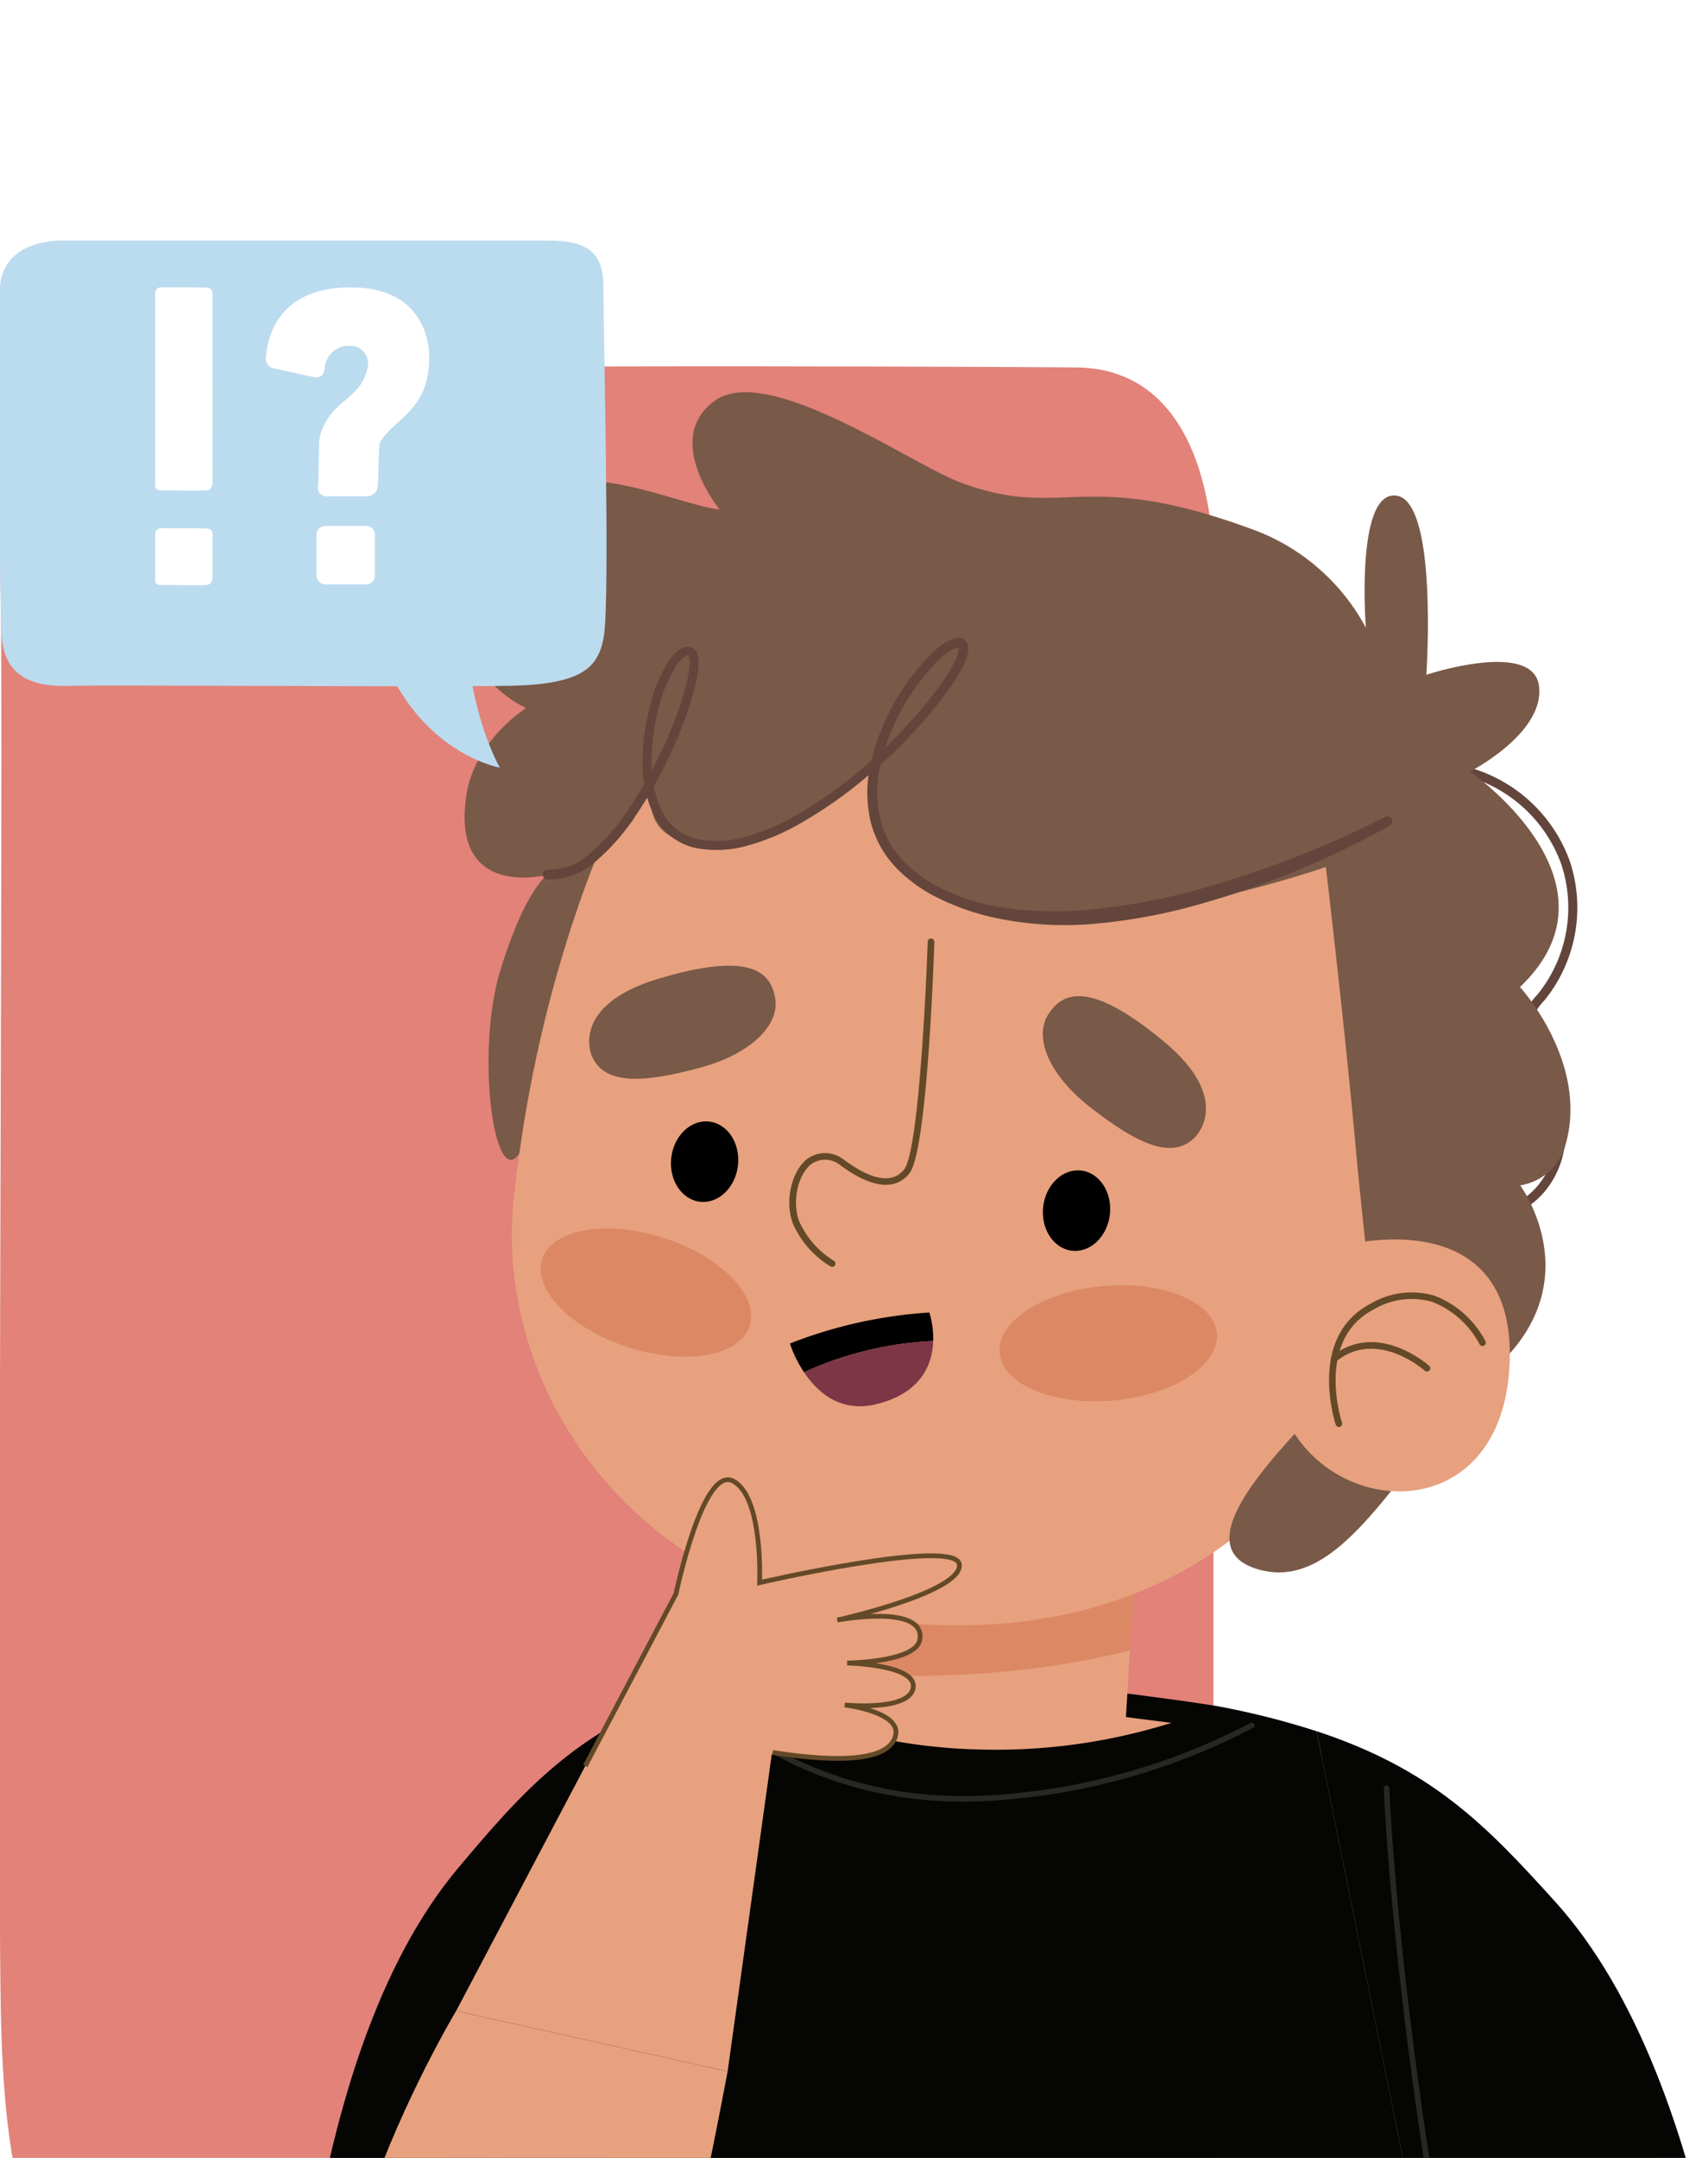 <svg xmlns="http://www.w3.org/2000/svg" xmlns:xlink="http://www.w3.org/1999/xlink" width="190" height="240" viewBox="0 0 190 240">
  <defs>
    <clipPath id="clip-path">
      <rect id="Rectángulo_417888" data-name="Rectángulo 417888" width="190" height="240" fill="#fff" stroke="#707070" stroke-width="1"/>
    </clipPath>
    <clipPath id="clip-path-2">
      <path id="Trazado_1077460" data-name="Trazado 1077460" d="M276.622,63.936V235.071c0,10.521-.711,21.742-22.06,21.742s-154.274,2.375-174.4.266C63.439,255.326,55.312,249.1,54.6,223.147s.5-143.089,0-156.405c-.316-8.416-.316-24.2,24.907-25.25,25.684-1.071,148.37-.784,171.5-.672C278.4,40.709,276.622,63.936,276.622,63.936Z" transform="translate(-54.369 -40.7)"/>
    </clipPath>
    <filter id="Trazado_1077461" x="-9.062" y="17.742" width="85.531" height="67.578" filterUnits="userSpaceOnUse">
      <feOffset dy="3" input="SourceAlpha"/>
      <feGaussianBlur stdDeviation="3" result="blur"/>
      <feFlood flood-opacity="0.161"/>
      <feComposite operator="in" in2="blur"/>
      <feComposite in="SourceGraphic"/>
    </filter>
  </defs>
  <g id="Enmascarar_grupo_1098878" data-name="Enmascarar grupo 1098878" clip-path="url(#clip-path)">
    <g id="Grupo_1208849" data-name="Grupo 1208849" transform="translate(-22.062 23.742)">
      <path id="Trazado_1077395" data-name="Trazado 1077395" d="M189.417,63.936V235.071c0,10.521-.432,21.742-13.4,21.742s-93.742,2.375-105.972.266c-10.161-1.753-15.1-7.981-15.532-33.932s.3-143.089,0-156.405c-.192-8.416-.192-24.2,15.134-25.25,15.606-1.071,90.154-.784,104.207-.672C190.5,40.709,189.417,63.936,189.417,63.936Z" transform="translate(-32.369 -23.7)" fill="#e28279"/>
      <g id="Grupo_1208843" data-name="Grupo 1208843" transform="translate(0 13)">
        <g id="Grupo_1208842" data-name="Grupo 1208842" clip-path="url(#clip-path-2)">
          <path id="Trazado_1077396" data-name="Trazado 1077396" d="M168.965,167.41s-13.192-2.167-27.9-3.091-34.081,1.015-34.081,1.015,13.469,30.578,36.07,24.524S168.965,167.41,168.965,167.41Z" transform="translate(-11.453 -14.394)" fill="#050504"/>
          <g id="Grupo_1208822" data-name="Grupo 1208822" transform="translate(56.552 135.393)">
            <g id="Grupo_1208821" data-name="Grupo 1208821">
              <path id="Trazado_1077397" data-name="Trazado 1077397" d="M192.885,334s3.362-46.032-3.111-78.586c-9.451-47.536-21.217-62.2-27.22-68.709-8.406-9.108-26.971-13.734-26.971-13.734l-14.407-1.839L122.31,152.3l-33.347.274L87.28,169.7s-11.832,5.762-16.987,8.421c-.775,17.591-12.365,17.33-14.6,34.484.149.061.29.126.439.187l-1.763,99.626s35.5,22.275,98.537-1.458l1.665-87.737S165.089,264.2,167.4,275.349s3.863,57.413,3.863,57.413-8.215,13.661-5.986,17.291,6.654-4.507,6.654-4.507-3.841,20.128-.31,20.238,6.155-15.475,6.155-15.475-.922,19.539,3.773,18.353c2.739-.807,1.754-17.449,1.754-17.449s2.175,16.6,5.129,15.92.178-16.53.178-16.53,3.272,12.9,6.265,11.986S194.839,342.8,192.885,334Z" transform="translate(-30.415 -152.297)" fill="#e7a17e"/>
              <g id="Grupo_1208803" data-name="Grupo 1208803" transform="translate(57.204)">
                <path id="Trazado_1077398" data-name="Trazado 1077398" d="M148.351,163.714l.687-11.417-33.347.274-1.343,13.671C123.01,166.841,136.031,166.9,148.351,163.714Z" transform="translate(-114.347 -152.297)" fill="#dd8865"/>
              </g>
              <g id="Grupo_1208804" data-name="Grupo 1208804" transform="translate(74.264 172.113)">
                <path id="Trazado_1077399" data-name="Trazado 1077399" d="M87.258,468.544,75.628,300.322l51.208-6.162s-12.312,128.076-18.494,169.3c0,0,32.7,11.624,32.577,17.685s-37.736,1.507-37.736,1.507S80.2,488.323,87.258,468.544Z" transform="translate(-75.628 -294.16)" fill="#e7a17e"/>
              </g>
              <g id="Grupo_1208805" data-name="Grupo 1208805" transform="translate(2.567 149.286)">
                <path id="Trazado_1077400" data-name="Trazado 1077400" d="M185.8,471.939s8.453-112.126,13.617-193.7c.769-12.154-45.829,17.844-45.829,17.844S160.5,424.556,164.947,466c0,0-32.078,10.06-32.206,16.121s36.553,3.265,36.553,3.265S192.02,491.988,185.8,471.939Z" transform="translate(-132.74 -275.345)" fill="#e7a17e"/>
              </g>
              <g id="Grupo_1208808" data-name="Grupo 1208808" transform="translate(0 337.718)">
                <g id="Grupo_1208806" data-name="Grupo 1208806" transform="translate(0.422 4.358)">
                  <path id="Trazado_1077401" data-name="Trazado 1077401" d="M189.847,437.889c-10.19,4.315-13.4,8.6-13.4,8.6s.476,1.4,14.5,3.22A17.9,17.9,0,0,0,189.847,437.889Z" transform="translate(-176.452 -433.475)" fill="#fff"/>
                  <path id="Trazado_1077402" data-name="Trazado 1077402" d="M184.722,436.031c-13.31,6.7-28.819-1.78-28.819-1.78a88.855,88.855,0,0,0-13.641,4.414,17.9,17.9,0,0,1,1.1,11.817c3.613.468,8.112.963,13.75,1.47,27.518,2.474,28.813-4.558,28.813-4.558A38.244,38.244,0,0,0,184.722,436.031Z" transform="translate(-128.866 -434.251)" fill="#e4bb5b"/>
                </g>
                <g id="Grupo_1208807" data-name="Grupo 1208807" transform="translate(0 17.369)">
                  <path id="Trazado_1077403" data-name="Trazado 1077403" d="M199.785,445.107a39.811,39.811,0,0,1-.635,4.217s-8,2.517-29.631,2.075c-24.167-.494-27.2-3.592-27.2-3.592a7.39,7.39,0,0,1,.407-2.832A135.8,135.8,0,0,0,199.785,445.107Z" transform="translate(-142.303 -444.975)" fill="#fff"/>
                </g>
                <path id="Trazado_1077404" data-name="Trazado 1077404" d="M170.086,436.092a8.641,8.641,0,0,1,3.588,8.269" transform="translate(-150.458 -429.5)" fill="none" stroke="#57687e" stroke-linecap="round" stroke-linejoin="round" stroke-miterlimit="10" stroke-width="0.538"/>
                <path id="Trazado_1077405" data-name="Trazado 1077405" d="M166.235,434.872s3.624,2.242,3.48,8.261" transform="translate(-141.695 -429.76)" fill="none" stroke="#57687e" stroke-linecap="round" stroke-linejoin="round" stroke-miterlimit="10" stroke-width="0.538"/>
                <path id="Trazado_1077406" data-name="Trazado 1077406" d="M167.667,437.635s-2.871-6.935.146-6.976S167.667,437.635,167.667,437.635Z" transform="translate(-141.338 -430.659)" fill="none" stroke="#57687e" stroke-linecap="round" stroke-linejoin="round" stroke-miterlimit="10" stroke-width="0.538"/>
                <path id="Trazado_1077407" data-name="Trazado 1077407" d="M162.283,437.12s5.009-5.634,6.4-2.992S162.283,437.12,162.283,437.12Z" transform="translate(-135.957 -430.07)" fill="none" stroke="#57687e" stroke-linecap="round" stroke-linejoin="round" stroke-miterlimit="10" stroke-width="0.538"/>
              </g>
              <g id="Grupo_1208817" data-name="Grupo 1208817" transform="translate(22.749 145.901)">
                <path id="Trazado_1077408" data-name="Trazado 1077408" d="M190.111,273.039s-3.5,96.047-11.248,186.674c-.743,8.689-35.381-.723-35.381-.723l-5.515-143.153h0L124.2,458.324s-26.945,4.67-34.649-.436c0,0-6.265-21.057-2.832-183.387Z" transform="translate(-85.69 -272.452)" fill="#2e2646"/>
                <g id="Grupo_1208809" data-name="Grupo 1208809" transform="translate(32.78 40.998)">
                  <path id="Trazado_1077409" data-name="Trazado 1077409" d="M113.112,312a.326.326,0,0,1,0-.653c15.424-.5,37.349-4.952,37.568-5a.339.339,0,0,1,.391.254.328.328,0,0,1-.258.386c-.219.044-22.2,4.511-37.68,5.011A.024.024,0,0,1,113.112,312Z" transform="translate(-112.787 -306.347)" fill="#1a162b"/>
                </g>
                <g id="Grupo_1208810" data-name="Grupo 1208810" transform="translate(5.091 9.319)">
                  <path id="Trazado_1077410" data-name="Trazado 1077410" d="M166.5,454.1a.33.33,0,0,1-.325-.323l-1.747-173.208a.329.329,0,0,1,.327-.33h.01a.33.33,0,0,1,.325.323l1.747,173.208a.329.329,0,0,1-.327.33Z" transform="translate(-164.427 -280.236)" fill="#1a162b"/>
                </g>
                <g id="Grupo_1208811" data-name="Grupo 1208811" transform="translate(59.125 43.655)">
                  <path id="Trazado_1077411" data-name="Trazado 1077411" d="M122.723,449.348a.331.331,0,0,1-.325-.322L120.01,308.868a.331.331,0,0,1,.662-.01l2.388,140.159a.329.329,0,0,1-.326.331Z" transform="translate(-120.01 -308.537)" fill="#1a162b"/>
                </g>
                <g id="Grupo_1208812" data-name="Grupo 1208812" transform="translate(55.138 0.063)">
                  <path id="Trazado_1077412" data-name="Trazado 1077412" d="M124.945,306.59c-.182,0-.327-.207-.321-.454l.7-33.089c0-.246.158-.444.341-.44s.327.207.321.454l-.7,33.087C125.28,306.4,125.127,306.593,124.945,306.59Z" transform="translate(-124.624 -272.607)" fill="#1a162b"/>
                </g>
                <g id="Grupo_1208813" data-name="Grupo 1208813" transform="translate(6.573 1.829)">
                  <path id="Trazado_1077413" data-name="Trazado 1077413" d="M153.886,309.57a.33.33,0,0,1-.228-.1.321.321,0,0,1,0-.461,45.237,45.237,0,0,0,13.467-34.605.329.329,0,0,1,.311-.345.325.325,0,0,1,.35.307,45.891,45.891,0,0,1-13.661,35.106A.343.343,0,0,1,153.886,309.57Z" transform="translate(-153.562 -274.062)" fill="#1a162b"/>
                </g>
                <g id="Grupo_1208814" data-name="Grupo 1208814" transform="translate(89.232 1.967)">
                  <path id="Trazado_1077414" data-name="Trazado 1077414" d="M100.141,304.276a.356.356,0,0,1-.1-.016c-5.184-1.7-9.557-6.518-11.415-12.586-1.888-6.178-1.164-12.789-.455-17.224a.332.332,0,0,1,.379-.272.328.328,0,0,1,.276.375c-.7,4.371-1.416,10.884.436,16.933,1.793,5.867,6,10.525,10.989,12.154a.327.327,0,0,1,.21.414A.332.332,0,0,1,100.141,304.276Z" transform="translate(-87.424 -274.176)" fill="#1a162b"/>
                </g>
                <g id="Grupo_1208815" data-name="Grupo 1208815" transform="translate(49.221 3.786)">
                  <path id="Trazado_1077415" data-name="Trazado 1077415" d="M131.436,304.7c-.185,0-4.536-.192-5.424-8.852-.858-8.391-.84-19.732-.841-19.846a.329.329,0,0,1,.331-.326h.006a.331.331,0,0,1,.325.326c0,.114-.02,11.421.837,19.779.824,8.036,4.74,8.263,4.781,8.265a.327.327,0,1,1-.016.654Z" transform="translate(-125.172 -275.675)" fill="#1a162b"/>
                </g>
                <g id="Grupo_1208816" data-name="Grupo 1208816" transform="translate(1.983 7.016)">
                  <path id="Trazado_1077416" data-name="Trazado 1077416" d="M88.035,285.818a.345.345,0,0,0,.085-.01c34.116-8.747,79.221-6.875,94.048-6.264,5.356.223,5.356.223,5.472-.092a.3.3,0,0,0-.188-.391.313.313,0,0,0-.246.017c-.362.049-2.423-.036-5.011-.144-14.846-.611-60.023-2.488-94.231,6.285a.3.3,0,0,0-.222.372A.31.31,0,0,0,88.035,285.818Z" transform="translate(-87.73 -278.337)" fill="#1a162b"/>
                </g>
                <path id="Trazado_1077417" data-name="Trazado 1077417" d="M125.944,274.972a1.933,1.933,0,1,0,1.913-2.417C126.829,272.534,125.972,273.617,125.944,274.972Z" transform="translate(-74.796 -272.555)" fill="#1a162b"/>
              </g>
              <g id="Grupo_1208820" data-name="Grupo 1208820" transform="translate(84.068 339.54)">
                <g id="Grupo_1208818" data-name="Grupo 1208818" transform="translate(0 4.316)">
                  <path id="Trazado_1077418" data-name="Trazado 1077418" d="M76.339,439.813c10,4.728,13.022,9.137,13.022,9.137s-.535,1.381-14.62,2.624A17.916,17.916,0,0,1,76.339,439.813Z" transform="translate(-32.343 -434.845)" fill="#fff"/>
                  <path id="Trazado_1077419" data-name="Trazado 1077419" d="M86.647,436.32c13.017,7.239,28.868-.6,28.868-.6a88.739,88.739,0,0,1,13.444,4.967,17.9,17.9,0,0,0-1.6,11.761c-3.63.32-8.145.632-13.8.907-27.6,1.348-28.6-5.731-28.6-5.731A38.281,38.281,0,0,1,86.647,436.32Z" transform="translate(-84.963 -435.718)" fill="#e4bb5b"/>
                </g>
                <g id="Grupo_1208819" data-name="Grupo 1208819" transform="translate(0.002 16.223)">
                  <path id="Trazado_1077420" data-name="Trazado 1077420" d="M74.122,445.532a39.808,39.808,0,0,0,.457,4.239s7.89,2.841,29.518,3.284c24.167.494,27.329-2.477,27.329-2.477a7.369,7.369,0,0,0-.288-2.846A135.794,135.794,0,0,1,74.122,445.532Z" transform="translate(-74.122 -445.532)" fill="#fff"/>
                </g>
                <path id="Trazado_1077421" data-name="Trazado 1077421" d="M93.564,437.822a8.652,8.652,0,0,0-3.933,8.115" transform="translate(-55.282 -430.953)" fill="none" stroke="#57687e" stroke-linecap="round" stroke-linejoin="round" stroke-miterlimit="10" stroke-width="0.538"/>
                <path id="Trazado_1077422" data-name="Trazado 1077422" d="M97.366,436.437s-3.715,2.093-3.825,8.112" transform="translate(-63.928 -431.249)" fill="none" stroke="#57687e" stroke-linecap="round" stroke-linejoin="round" stroke-miterlimit="10" stroke-width="0.538"/>
                <path id="Trazado_1077423" data-name="Trazado 1077423" d="M95.111,439.14s3.16-6.812.146-6.976S95.111,439.14,95.111,439.14Z" transform="translate(-63.539 -432.161)" fill="none" stroke="#57687e" stroke-linecap="round" stroke-linejoin="round" stroke-miterlimit="10" stroke-width="0.538"/>
                <path id="Trazado_1077424" data-name="Trazado 1077424" d="M101.514,438.661s-4.767-5.833-6.266-3.252S101.514,438.661,101.514,438.661Z" transform="translate(-69.943 -431.608)" fill="none" stroke="#57687e" stroke-linecap="round" stroke-linejoin="round" stroke-miterlimit="10" stroke-width="0.538"/>
              </g>
            </g>
          </g>
          <g id="Grupo_1208832" data-name="Grupo 1208832" transform="translate(56.728 148.271)">
            <path id="Trazado_1077425" data-name="Trazado 1077425" d="M183.478,169.938a89.091,89.091,0,0,0-11.008-2.782,65.146,65.146,0,0,1-26.972,4.8,60.76,60.76,0,0,1-26.052-6.691s-1.937,10.143-10.731,6.291c-6.336,20.774-17.67,29.041-24,49.974.355.19.708.4,1.065.545,0,0,1.345,7.211-1.142,21.827-3.538,20.789-.443,53.148,2.606,57.308s1.749,4.258,27.216-.279,67.761-5.33,78.995,1.149,8.2-16.837,7.812-17.2-2.237-13.523-.126-24.925a14.87,14.87,0,0,0-1.332-9.2" transform="translate(-71.686 -162.41)" fill="#050504"/>
            <path id="Trazado_1077426" data-name="Trazado 1077426" d="M78.305,249.941c9.45-1.184,20.679-11.818,28.063-20.026-3.24-15.761-8.609-31.628-17.883-41.876-7.611-8.41-13.611-14.684-26.508-18.923" transform="translate(49.815 -161.588)" fill="#050504"/>
            <path id="Trazado_1077427" data-name="Trazado 1077427" d="M179.8,241.365s-10.831-5.092-6.342-25.854l18.671,6.873Z" transform="translate(-171.835 -151.695)" fill="#dd8865"/>
            <path id="Trazado_1077428" data-name="Trazado 1077428" d="M183.475,246.644c-9.488-.838-21.108-11.055-28.8-18.987,2.645-15.868,7.414-31.92,16.3-42.5,7.288-8.683,13.049-15.171,25.778-19.879" transform="translate(-154.678 -162.407)" fill="#050504"/>
            <g id="Grupo_1208823" data-name="Grupo 1208823" transform="translate(39.68)">
              <path id="Trazado_1077429" data-name="Trazado 1077429" d="M137.36,178.263c-22.478.411-33.541-14.713-33.654-14.872a.3.3,0,0,1,.075-.426.315.315,0,0,1,.431.074c.118.164,12.028,16.414,36.3,14.453a71.246,71.246,0,0,0,27.876-7.961.313.313,0,0,1,.426.1.3.3,0,0,1-.1.42A71.926,71.926,0,0,1,140.56,178.1C139.472,178.19,138.4,178.244,137.36,178.263Z" transform="translate(-103.649 -162.911)" fill="#282822"/>
            </g>
            <g id="Grupo_1208824" data-name="Grupo 1208824" transform="translate(127.589 64.144)">
              <path id="Trazado_1077430" data-name="Trazado 1077430" d="M62.729,237.926a.31.31,0,0,1-.309-.24.306.306,0,0,1,.238-.364c17.578-3.808,27.134-21.2,27.228-21.378a.312.312,0,0,1,.42-.126.3.3,0,0,1,.128.414c-.1.177-9.782,17.819-27.645,21.688A.327.327,0,0,1,62.729,237.926Z" transform="translate(-62.413 -215.782)" fill="#282822"/>
            </g>
            <g id="Grupo_1208825" data-name="Grupo 1208825" transform="translate(125.897 68.605)">
              <path id="Trazado_1077431" data-name="Trazado 1077431" d="M85.894,245.654a.3.3,0,0,1-.124-.023.306.306,0,0,1-.169-.4c.023-.056,2.293-5.857-.96-25.418a.308.308,0,0,1,.257-.352.311.311,0,0,1,.356.252c3.293,19.8,1.019,25.518.92,25.752A.307.307,0,0,1,85.894,245.654Z" transform="translate(-84.637 -219.458)" fill="#282822"/>
            </g>
            <g id="Grupo_1208826" data-name="Grupo 1208826" transform="translate(119.267 13.557)">
              <path id="Trazado_1077432" data-name="Trazado 1077432" d="M92.815,222.722a.31.31,0,0,1-.313-.257c-4.824-29.4-5.522-47.877-5.528-48.06a.309.309,0,0,1,.3-.317.314.314,0,0,1,.321.295c.006.183.7,18.626,5.521,47.983a.307.307,0,0,1-.257.351A.191.191,0,0,1,92.815,222.722Z" transform="translate(-86.974 -174.086)" fill="#282822"/>
            </g>
            <g id="Grupo_1208827" data-name="Grupo 1208827" transform="translate(127.929 84.563)">
              <path id="Trazado_1077433" data-name="Trazado 1077433" d="M84.93,232.612" transform="translate(-84.93 -232.612)" fill="#282822"/>
            </g>
            <g id="Grupo_1208828" data-name="Grupo 1208828" transform="translate(15.355 42.964)">
              <path id="Trazado_1077434" data-name="Trazado 1077434" d="M161.952,214.609a.313.313,0,0,1-.239-.1.3.3,0,0,1,.028-.432c.139-.121,14.044-12.174,17.516-15.659a.316.316,0,0,1,.439,0,.3.3,0,0,1,0,.432c-3.486,3.5-17.409,15.569-17.548,15.692A.324.324,0,0,1,161.952,214.609Z" transform="translate(-161.636 -198.324)" fill="#282822"/>
            </g>
            <g id="Grupo_1208829" data-name="Grupo 1208829" transform="translate(16.985 129.731)">
              <path id="Trazado_1077435" data-name="Trazado 1077435" d="M195.447,276.509a.31.31,0,0,1-.178-.053c-.095-.062-9.744-6.3-31.588-5.991-.112,0-.223,0-.335,0-9.439.172-23.411,1.963-36.93,3.694-18.666,2.39-36.3,4.648-40.763,2.528a.306.306,0,0,1-.145-.409.311.311,0,0,1,.415-.143c4.3,2.043,21.842-.2,40.413-2.583,13.534-1.732,27.524-3.526,37-3.7l.337-.006c22.062-.315,31.847,6.031,31.943,6.1a.3.3,0,0,1,.084.423A.307.307,0,0,1,195.447,276.509Z" transform="translate(-85.477 -269.842)" fill="#282822"/>
            </g>
            <g id="Grupo_1208830" data-name="Grupo 1208830" transform="translate(20.081 89.919)">
              <path id="Trazado_1077436" data-name="Trazado 1077436" d="M178.583,266.476a.3.3,0,0,1-.165-.045,120.894,120.894,0,0,1-33.272-28.909.3.3,0,0,1,.052-.429.312.312,0,0,1,.436.051,120.293,120.293,0,0,0,33.1,28.763.3.3,0,0,1,.106.419A.311.311,0,0,1,178.583,266.476Z" transform="translate(-145.078 -237.026)" fill="#282822"/>
            </g>
            <g id="Grupo_1208831" data-name="Grupo 1208831" transform="translate(21.427 98.402)">
              <path id="Trazado_1077437" data-name="Trazado 1077437" d="M174.207,273.424a.312.312,0,0,1-.234-.1A66.824,66.824,0,0,1,158.2,244.4a.306.306,0,0,1,.225-.371.31.31,0,0,1,.375.223,66.24,66.24,0,0,0,15.629,28.659.3.3,0,0,1-.018.432A.319.319,0,0,1,174.207,273.424Z" transform="translate(-158.192 -244.019)" fill="#282822"/>
            </g>
          </g>
          <g id="Grupo_1208838" data-name="Grupo 1208838" transform="translate(72.77 6.882)">
            <path id="Trazado_1077438" data-name="Trazado 1077438" d="M74.88,81.062A16.189,16.189,0,0,1,86.24,91.351a15.858,15.858,0,0,1-2.772,14.959,5.819,5.819,0,0,0-1.29,1.963A5,5,0,0,0,82.9,111.7c1.638,3.444,3.152,7.156,2.731,10.937s-3.437,7.544-7.3,7.533" transform="translate(37.222 -38.975)" fill="none" stroke="#63453c" stroke-miterlimit="10" stroke-width="1.008"/>
            <path id="Trazado_1077439" data-name="Trazado 1077439" d="M172.852,88.7c1.231-1.218,2.24-2.23,3.018-3.016-2.016,3.979-4.516,8.624-5.592,9.446,0,0-4.18,23.3-6.982,27.522s-4.914-11.353-2.07-20.5c1.678-5.4,3.2-8.079,4.173-9.377C167.538,92.026,170.913,90.621,172.852,88.7Z" transform="translate(-156.237 -37.989)" fill="#795948"/>
            <g id="Grupo_1208837" data-name="Grupo 1208837" transform="translate(0)">
              <path id="Trazado_1077440" data-name="Trazado 1077440" d="M99.121,88.015s-8.862,17.258-11.63,43.5c-2.16,20.475,12.312,42.216,37.5,46.438,23.677,3.968,49.442-2.953,60.348-35.146s3.149-59.513-26.419-69.945S107.469,68.2,99.121,88.015Z" transform="translate(-81.05 -41.814)" fill="#e7a17e"/>
              <path id="Trazado_1077441" data-name="Trazado 1077441" d="M107.049,135.789c.329,3.513,6.007,5.87,12.684,5.262s11.821-3.948,11.492-7.461-6.008-5.87-12.684-5.262S106.72,132.276,107.049,135.789Z" transform="translate(-46.561 -28.917)" fill="#dd8865"/>
              <path id="Trazado_1077442" data-name="Trazado 1077442" d="M149.319,126.411c-1.123,3.351,3.129,7.746,9.5,9.817s12.437,1.035,13.559-2.316-3.129-7.746-9.5-9.817S150.441,123.062,149.319,126.411Z" transform="translate(-139.703 -30.027)" fill="#dd8865"/>
              <g id="Grupo_1208833" data-name="Grupo 1208833">
                <path id="Trazado_1077443" data-name="Trazado 1077443" d="M136.4,79.21c.149-.165.245-.255.245-.255S136.554,79.048,136.4,79.21Z" transform="translate(-88.11 -39.425)" fill="#795948"/>
                <path id="Trazado_1077444" data-name="Trazado 1077444" d="M75.315,71.235c-1.525-7.79,5.576-3.907,5.576-3.907s-1.654-6.564,3.631-9.955,15.7,1.609,19.923,2.042c0,0-6.4-7.828-.556-12.086s21.75,6.955,27.24,9.037c11.707,4.438,13.6-1.9,33.19,5.483a23.379,23.379,0,0,1,12.013,10.715s-1.193-15.39,3.427-14.685,3.3,19.918,3.3,19.918,11.917-3.952,12.538,1.285-7.681,9.474-7.681,9.474,17.822,12.306,5.561,23.969c0,0,8,8.726,4.9,18.086a6.278,6.278,0,0,1-4.878,3.972s7.807,10.545-2.6,20.164-16.761,25.392-26.551,22.537,5.709-16.3,9.748-21.209,2.394-11.452,1.147-25.278-3.359-31.623-3.359-31.623-31.748,11.089-43.829,2.448c-10.75-7.688-5.872-14.137-4.665-15.465.156-.16.245-.255.245-.255s-.1.091-.245.255C121.681,87.9,111.143,98.2,101.51,96.589c-7.429-1.242-3.844-8.49-3.844-8.49s-1.31,2.771-2.932,5.973c-.778.786-1.787,1.8-3.018,3.016-1.938,1.917-5.314,3.322-7.453,4.076a4.556,4.556,0,0,1,1.083-1.142S74.8,102.873,76.21,91.684c.672-6.408,6.707-10.185,6.707-10.185A14.021,14.021,0,0,1,75.315,71.235Z" transform="translate(-75.101 -46.372)" fill="#795948"/>
              </g>
              <path id="Trazado_1077445" data-name="Trazado 1077445" d="M80.576,143.2l7.6-18.652s18.554-4.576,17.577,13.6S85.406,155.258,80.576,143.2Z" transform="translate(11.457 -29.813)" fill="#e7a17e"/>
              <path id="Trazado_1077446" data-name="Trazado 1077446" d="M124.893,117.5s4.546-4.16-3.442-10.763-11.139-5.652-12.834-2.935c-1.546,2.48.009,6.594,4.558,10.183C118.638,118.291,122.41,119.9,124.893,117.5Z" transform="translate(-42.738 -34.568)" fill="#795948"/>
              <path id="Trazado_1077447" data-name="Trazado 1077447" d="M147.208,108.958s-2.528-5.583,7.445-8.573,12.5-.9,12.974,2.257c.437,2.878-2.629,6.063-8.242,7.608C152.646,112.1,148.536,112.128,147.208,108.958Z" transform="translate(-132.089 -35.163)" fill="#795948"/>
              <path id="Trazado_1077448" data-name="Trazado 1077448" d="M116.722,121.8c-.26,2.464,1.193,4.633,3.245,4.843s3.925-1.617,4.185-4.081-1.193-4.633-3.245-4.843S116.981,119.336,116.722,121.8Z" transform="translate(-51.391 -31.162)"/>
              <path id="Trazado_1077449" data-name="Trazado 1077449" d="M150.332,117.313c-.26,2.464,1.193,4.633,3.245,4.843s3.925-1.617,4.186-4.083-1.193-4.633-3.245-4.843S150.591,114.848,150.332,117.313Z" transform="translate(-126.375 -32.119)"/>
              <g id="Grupo_1208834" data-name="Grupo 1208834" transform="translate(97.133 100.101)">
                <path id="Trazado_1077450" data-name="Trazado 1077450" d="M83.809,143.855a.38.38,0,0,0,.155-.017.363.363,0,0,0,.233-.461c-.031-.092-3.036-9.185,3.543-12.6a8.3,8.3,0,0,1,6.5-.831,10.138,10.138,0,0,1,5.248,4.7.373.373,0,0,0,.494.169.36.36,0,0,0,.172-.485,10.7,10.7,0,0,0-5.676-5.071,9.008,9.008,0,0,0-7.078.876c-7.137,3.7-3.933,13.376-3.9,13.474A.371.371,0,0,0,83.809,143.855Z" transform="translate(-82.751 -128.88)" fill="#634927"/>
              </g>
              <g id="Grupo_1208835" data-name="Grupo 1208835" transform="translate(97.336 105.646)">
                <path id="Trazado_1077451" data-name="Trazado 1077451" d="M98.42,136.721a.376.376,0,0,0,.31-.115.362.362,0,0,0-.022-.516c-.057-.052-5.756-5.121-10.81-1.073a.36.36,0,0,0-.054.512.372.372,0,0,0,.519.053c4.559-3.653,9.79,1,9.843,1.043A.376.376,0,0,0,98.42,136.721Z" transform="translate(-87.761 -133.45)" fill="#634927"/>
              </g>
              <g id="Grupo_1208836" data-name="Grupo 1208836" transform="translate(37.098 60.758)">
                <path id="Trazado_1077452" data-name="Trazado 1077452" d="M137.31,132.964a.371.371,0,0,0,.357-.178.362.362,0,0,0-.132-.5,9.9,9.9,0,0,1-3.858-4.388c-.809-2.141-.167-5.168,1.344-6.351a2.635,2.635,0,0,1,3.257.138c.038.025.1.069.181.127,4.252,3.052,6.414,2.1,7.482.761,1.957-2.458,2.695-23.371,2.772-25.746a.37.37,0,0,0-.74-.023c-.208,6.391-1.084,23.4-2.615,25.319-1.259,1.581-3.434,1.28-6.466-.9-.094-.067-.164-.118-.208-.147a3.366,3.366,0,0,0-4.125-.1c-1.763,1.379-2.5,4.732-1.578,7.176a10.455,10.455,0,0,0,4.178,4.762A.355.355,0,0,0,137.31,132.964Z" transform="translate(-132.583 -96.452)" fill="#634927"/>
              </g>
            </g>
            <path id="Trazado_1077453" data-name="Trazado 1077453" d="M184.869,88.818a113.657,113.657,0,0,1-21.313,8.21,70.6,70.6,0,0,1-11.194,2.049,38.8,38.8,0,0,1-11.272-.406,23.337,23.337,0,0,1-5.319-1.791,14.9,14.9,0,0,1-4.5-3.181,10.422,10.422,0,0,1-2.575-4.713,13.113,13.113,0,0,1-.074-5.429,24.24,24.24,0,0,1,4.68-10.021,20.052,20.052,0,0,1,1.841-2.09,6.18,6.18,0,0,1,2.094-1.489c.167-.042.215-.007.175-.029a.565.565,0,0,1,.031.258,3.724,3.724,0,0,1-.361,1.174,16.365,16.365,0,0,1-1.4,2.379,52.517,52.517,0,0,1-7.563,8.414,48.4,48.4,0,0,1-9.152,6.693A24.215,24.215,0,0,1,113.77,91a11.465,11.465,0,0,1-5.453.268,5.825,5.825,0,0,1-3.957-3.244,12.407,12.407,0,0,1-1.083-5.32,23.056,23.056,0,0,1,.663-5.52,17.044,17.044,0,0,1,2.031-5.12,4.316,4.316,0,0,1,.832-.962,1.19,1.19,0,0,1,.441-.239c.172-.017.08-.019.128.007a2.14,2.14,0,0,1,.127,1.066,10.3,10.3,0,0,1-.186,1.342,32.473,32.473,0,0,1-1.685,5.342,48.928,48.928,0,0,1-5.328,9.932,22.9,22.9,0,0,1-3.708,4.17,6.789,6.789,0,0,1-4.79,1.955h-.01a.547.547,0,1,0-.113,1.087h.007A7.832,7.832,0,0,0,97.3,93.539a23.931,23.931,0,0,0,3.871-4.38,49.959,49.959,0,0,0,5.408-10.167,33.495,33.495,0,0,0,1.716-5.521,11.452,11.452,0,0,0,.2-1.475,2.75,2.75,0,0,0-.323-1.7,1,1,0,0,0-.56-.382,1.241,1.241,0,0,0-.6,0,2.144,2.144,0,0,0-.822.426,5.194,5.194,0,0,0-1.043,1.187,17.939,17.939,0,0,0-2.174,5.427,24,24,0,0,0-.7,5.756,13.354,13.354,0,0,0,1.177,5.748,6.858,6.858,0,0,0,4.623,3.782,12.486,12.486,0,0,0,5.965-.268,25.212,25.212,0,0,0,5.426-2.241,49.375,49.375,0,0,0,9.363-6.827,53.475,53.475,0,0,0,7.732-8.585,17.289,17.289,0,0,0,1.492-2.539,4.6,4.6,0,0,0,.453-1.541,1.354,1.354,0,0,0-.348-1.069,1.233,1.233,0,0,0-1.184-.239,6.888,6.888,0,0,0-2.584,1.757,20.747,20.747,0,0,0-1.944,2.2,25.261,25.261,0,0,0-4.9,10.474,14.176,14.176,0,0,0,.079,5.871,11.5,11.5,0,0,0,2.83,5.2,16.714,16.714,0,0,0,4.809,3.441,26.626,26.626,0,0,0,5.54,2,37.046,37.046,0,0,0,11.7.818,62.168,62.168,0,0,0,11.483-2.107,97.677,97.677,0,0,0,21.426-8.82.543.543,0,0,0,.212-.744.558.558,0,0,0-.735-.218Z" transform="translate(-81.501 -41.573)" fill="#63453c"/>
          </g>
          <g id="Grupo_1208840" data-name="Grupo 1208840" transform="translate(59.552 127.825)">
            <g id="Grupo_1208839" data-name="Grupo 1208839" transform="translate(0)">
              <path id="Trazado_1077454" data-name="Trazado 1077454" d="M165.407,176.743l-4.888,35.13-30.2-6.729,24.461-46.392s2.972-14.3,6.346-12.545,2.952,11.3,2.952,11.3,21.944-5.075,22.226-2-13.583,6.164-13.583,6.164,9.985-1.891,9.162,2.268c-.583,2.431-8.066,2.509-8.066,2.509s7.8.16,7.343,2.773-7.617,1.89-7.617,1.89,6.323.756,5.66,3.414-5.666,3.122-13.673,1.87h0" transform="translate(-117.066 -146.059)" fill="#e7a17e"/>
              <path id="Trazado_1077455" data-name="Trazado 1077455" d="M164.512,194.76s-23.426,39-7.979,52.652,26.537,2.63,30.209-10.082,7.974-35.841,7.974-35.841" transform="translate(-151.263 -135.674)" fill="#e7a17e"/>
            </g>
            <path id="Trazado_1077456" data-name="Trazado 1077456" d="M130.316,177.889l10.09-19.135s2.972-14.3,6.346-12.545,2.952,11.3,2.952,11.3,21.944-5.075,22.226-2-13.583,6.164-13.583,6.164,9.985-1.891,9.162,2.268c-.583,2.431-8.066,2.509-8.066,2.509s7.8.16,7.343,2.773-7.617,1.89-7.617,1.89,6.323.756,5.66,3.414-5.666,3.122-13.673,1.87h0" transform="translate(-102.695 -146.058)" fill="none" stroke="#634927" stroke-miterlimit="10" stroke-width="0.529"/>
          </g>
          <path id="Trazado_1077457" data-name="Trazado 1077457" d="M173.407,236.522" transform="translate(-97.66 1.056)" fill="#e09f25"/>
          <g id="Grupo_1208841" data-name="Grupo 1208841" transform="translate(109.931 109.235)">
            <path id="Trazado_1077458" data-name="Trazado 1077458" d="M148.623,133.9a9.83,9.83,0,0,0-.423-3.168,51.458,51.458,0,0,0-15.514,3.45,13.688,13.688,0,0,0,1.571,3.193A38.951,38.951,0,0,1,148.623,133.9Z" transform="translate(-132.686 -130.736)"/>
            <path id="Trazado_1077459" data-name="Trazado 1077459" d="M132.69,136.823c1.47,2.2,4.055,4.565,8.13,3.529,5.026-1.279,6.158-4.519,6.236-7.005A38.95,38.95,0,0,0,132.69,136.823Z" transform="translate(-131.119 -130.179)" fill="#7c3645"/>
          </g>
        </g>
      </g>
      <g id="Grupo_1208848" data-name="Grupo 1208848" transform="translate(22)">
        <g transform="matrix(1, 0, 0, 1, 0.06, -23.74)" filter="url(#Trazado_1077461)">
          <path id="Trazado_1077461-2" data-name="Trazado 1077461" d="M190.332,80.442h53.2c3.27,0,6.758.159,6.758,4.921s.738,34.41.082,38.9c-.544,3.73-2.48,5.543-10.547,5.7s-44.478-.112-48.617,0c-2.617.071-7.522.071-7.849-5.556-.333-5.729-.243-33.093-.209-38.252C183.112,80.046,190.332,80.442,190.332,80.442Z" transform="translate(-183.17 -56.69)" fill="#bbdbef"/>
        </g>
        <path id="Trazado_1077462" data-name="Trazado 1077462" d="M204.034,122.106s.424,8.488,3.819,14.854c0,0-10.822-1.91-14.218-16.34Z" transform="translate(-152.188 -75.32)" fill="#bbdbef"/>
        <g id="Grupo_1208847" data-name="Grupo 1208847" transform="translate(17.318 8.224)">
          <g id="Grupo_1208844" data-name="Grupo 1208844" transform="translate(0 26.788)">
            <path id="Trazado_1077463" data-name="Trazado 1077463" d="M201.241,117.8c.614,0,4.438.07,5.018.008.481-.052.715-.233.735-.991s-.015-4.177,0-4.566c.009-.246.009-.707-.717-.737s-4.269-.023-4.934-.019a.643.643,0,0,0-.737.674v5c0,.307.021.636.636.636" transform="translate(-200.604 -111.494)" fill="#fff"/>
          </g>
          <g id="Grupo_1208845" data-name="Grupo 1208845" transform="translate(0 0)">
            <path id="Trazado_1077464" data-name="Trazado 1077464" d="M201.241,110.3c.614,0,4.438.07,5.018.008.481-.051.715-.233.735-.991s-.015-20.441,0-20.83c.009-.246.009-.707-.717-.737s-4.269-.023-4.934-.019a.644.644,0,0,0-.737.675v21.26c0,.307.021.634.636.634" transform="translate(-200.604 -87.732)" fill="#fff"/>
          </g>
          <g id="Grupo_1208846" data-name="Grupo 1208846" transform="translate(12.32 0)">
            <path id="Trazado_1077465" data-name="Trazado 1077465" d="M218.409,110.962a.966.966,0,0,1-1.057-1.247c.04-.222.083-4.969.133-5.171,1.095-4.463,4.584-4.138,5.344-7.824a1.957,1.957,0,0,0-1.851-2.493,2.7,2.7,0,0,0-2.907,2.531c-.114.755-.49,1.095-1.247.944l-4.305-.944a1.109,1.109,0,0,1-.981-1.247c.225-2.72,1.661-7.78,9.44-7.78,8.46,0,8.762,6.685,8.723,7.818,0,5.948-3.945,6.728-5.508,9.471-.085.148-.161,4.836-.231,5a1.253,1.253,0,0,1-1.285.944h-4.267Zm-.114,3.3a1.017,1.017,0,0,0-1.133,1.133v4.23a1.034,1.034,0,0,0,1.133,1.133h4.23a1.016,1.016,0,0,0,1.133-1.133V115.4a1,1,0,0,0-1.133-1.133Z" transform="translate(-211.533 -87.732)" fill="#fff"/>
          </g>
        </g>
      </g>
    </g>
  </g>
</svg>
